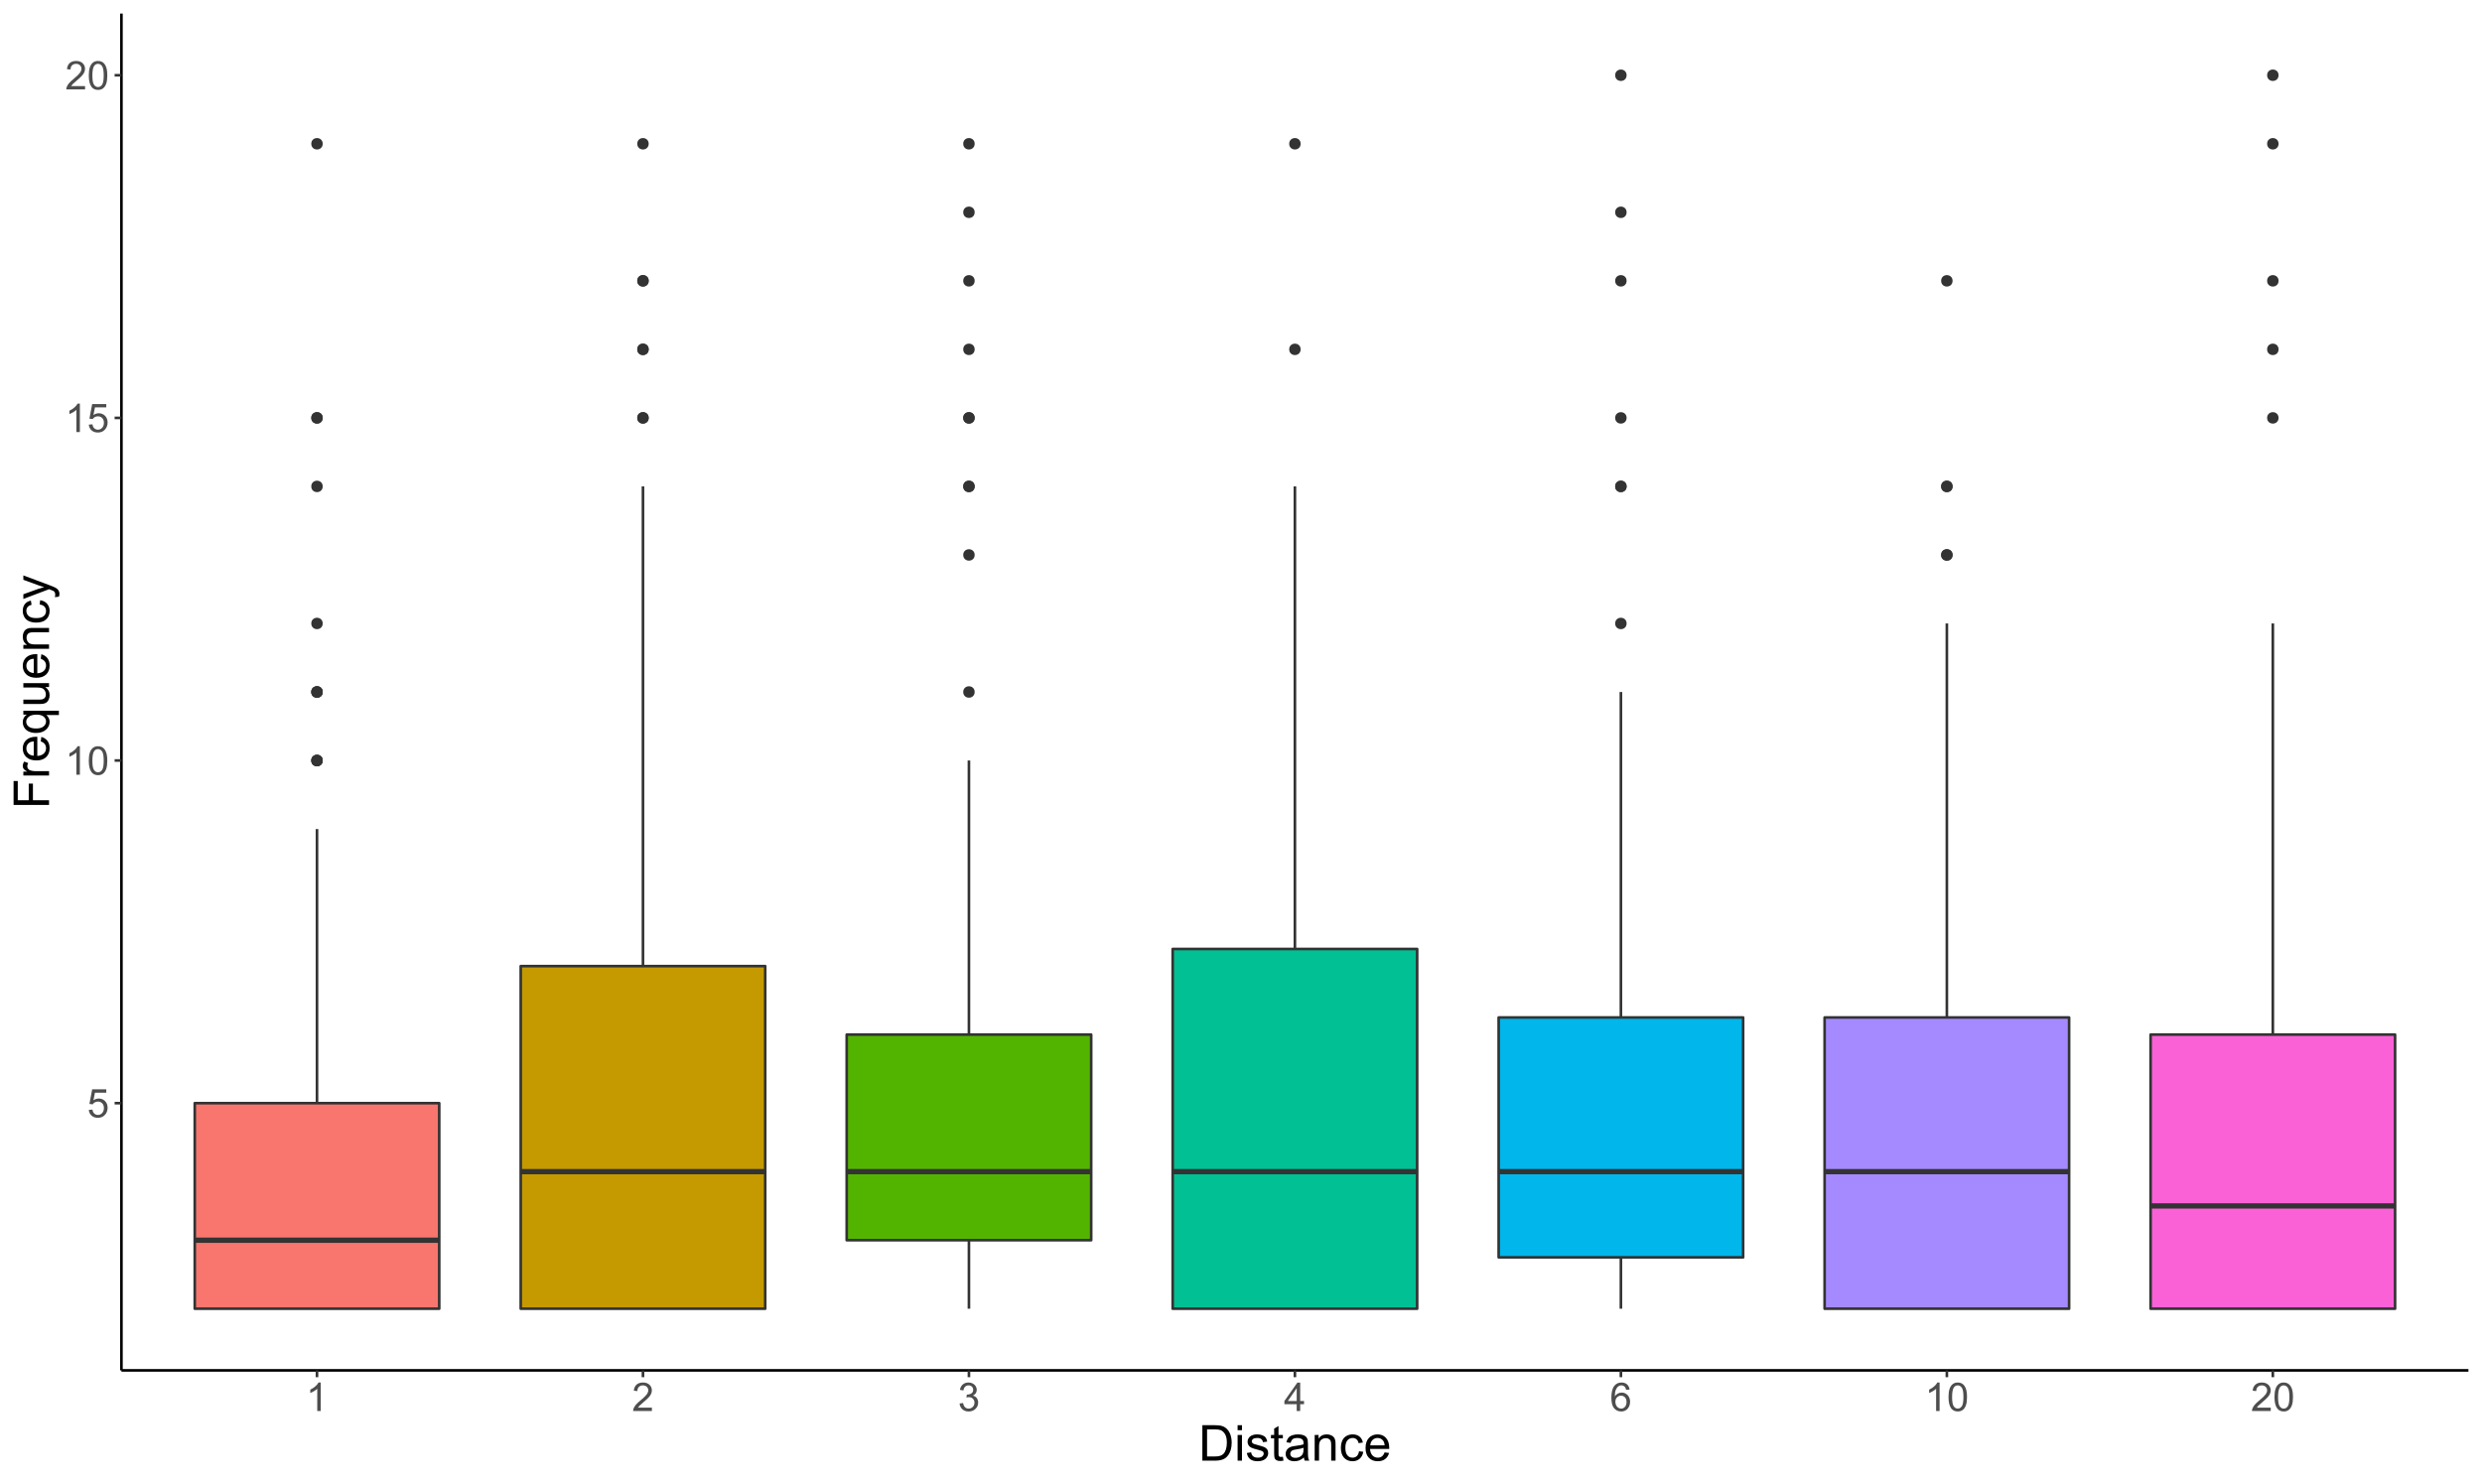 <?xml version="1.0" encoding="UTF-8"?>
<svg xmlns="http://www.w3.org/2000/svg" xmlns:xlink="http://www.w3.org/1999/xlink" width="1002pt" height="599pt" viewBox="0 0 1002 599" version="1.1">
<defs>
<g>
<symbol overflow="visible" id="glyph0-0">
<path style="stroke:none;" d="M 2 0 L 2 -10 L 10 -10 L 10 0 Z M 2.25 -0.25 L 9.75 -0.25 L 9.75 -9.75 L 2.25 -9.75 Z M 2.25 -0.25 "/>
</symbol>
<symbol overflow="visible" id="glyph0-1">
<path style="stroke:none;" d="M 0.664 -3 L 2.141 -3.125 C 2.246 -2.402 2.5 -1.863 2.902 -1.504 C 3.297 -1.141 3.777 -0.961 4.344 -0.961 C 5.016 -0.961 5.59 -1.215 6.062 -1.727 C 6.527 -2.234 6.762 -2.91 6.766 -3.758 C 6.762 -4.555 6.535 -5.188 6.09 -5.656 C 5.637 -6.117 5.047 -6.352 4.32 -6.352 C 3.863 -6.352 3.457 -6.246 3.094 -6.043 C 2.727 -5.832 2.438 -5.566 2.234 -5.242 L 0.914 -5.414 L 2.023 -11.297 L 7.719 -11.297 L 7.719 -9.953 L 3.148 -9.953 L 2.531 -6.875 C 3.219 -7.352 3.938 -7.594 4.695 -7.594 C 5.691 -7.594 6.535 -7.246 7.227 -6.555 C 7.91 -5.859 8.254 -4.969 8.258 -3.883 C 8.254 -2.844 7.953 -1.949 7.352 -1.195 C 6.613 -0.27 5.609 0.191 4.344 0.195 C 3.297 0.191 2.449 -0.098 1.793 -0.68 C 1.133 -1.262 0.754 -2.035 0.664 -3 Z M 0.664 -3 "/>
</symbol>
<symbol overflow="visible" id="glyph0-2">
<path style="stroke:none;" d="M 5.961 0 L 4.555 0 L 4.555 -8.961 C 4.211 -8.633 3.77 -8.312 3.223 -7.992 C 2.672 -7.668 2.176 -7.426 1.742 -7.266 L 1.742 -8.625 C 2.523 -8.992 3.211 -9.438 3.805 -9.969 C 4.391 -10.492 4.809 -11.004 5.055 -11.5 L 5.961 -11.5 Z M 5.961 0 "/>
</symbol>
<symbol overflow="visible" id="glyph0-3">
<path style="stroke:none;" d="M 0.664 -5.648 C 0.66 -7 0.801 -8.09 1.082 -8.918 C 1.359 -9.742 1.773 -10.379 2.324 -10.828 C 2.871 -11.273 3.562 -11.496 4.398 -11.5 C 5.012 -11.496 5.551 -11.371 6.016 -11.129 C 6.477 -10.879 6.859 -10.523 7.164 -10.059 C 7.465 -9.59 7.703 -9.023 7.875 -8.355 C 8.047 -7.684 8.133 -6.781 8.133 -5.648 C 8.133 -4.305 7.992 -3.219 7.719 -2.395 C 7.438 -1.566 7.027 -0.93 6.48 -0.48 C 5.93 -0.031 5.234 0.191 4.398 0.195 C 3.293 0.191 2.426 -0.199 1.797 -0.992 C 1.039 -1.941 0.66 -3.496 0.664 -5.648 Z M 2.109 -5.648 C 2.109 -3.766 2.328 -2.512 2.77 -1.895 C 3.207 -1.27 3.75 -0.961 4.398 -0.961 C 5.043 -0.961 5.586 -1.273 6.027 -1.898 C 6.465 -2.523 6.684 -3.773 6.688 -5.648 C 6.684 -7.531 6.465 -8.781 6.027 -9.406 C 5.586 -10.023 5.039 -10.336 4.383 -10.336 C 3.734 -10.336 3.219 -10.062 2.836 -9.516 C 2.352 -8.816 2.109 -7.527 2.109 -5.648 Z M 2.109 -5.648 "/>
</symbol>
<symbol overflow="visible" id="glyph0-4">
<path style="stroke:none;" d="M 8.055 -1.352 L 8.055 0 L 0.484 0 C 0.473 -0.336 0.527 -0.66 0.648 -0.977 C 0.84 -1.488 1.148 -1.996 1.574 -2.5 C 1.996 -2.996 2.609 -3.574 3.414 -4.234 C 4.656 -5.254 5.496 -6.062 5.938 -6.66 C 6.371 -7.254 6.59 -7.816 6.594 -8.352 C 6.59 -8.906 6.391 -9.379 5.996 -9.762 C 5.594 -10.145 5.074 -10.336 4.438 -10.336 C 3.758 -10.336 3.219 -10.133 2.812 -9.727 C 2.406 -9.32 2.199 -8.758 2.195 -8.039 L 0.75 -8.188 C 0.848 -9.262 1.219 -10.086 1.867 -10.652 C 2.512 -11.215 3.379 -11.496 4.469 -11.5 C 5.566 -11.496 6.438 -11.191 7.078 -10.586 C 7.719 -9.973 8.039 -9.219 8.039 -8.32 C 8.039 -7.859 7.945 -7.406 7.758 -6.969 C 7.57 -6.523 7.258 -6.059 6.824 -5.57 C 6.387 -5.078 5.664 -4.406 4.656 -3.555 C 3.809 -2.844 3.266 -2.363 3.031 -2.113 C 2.789 -1.859 2.594 -1.605 2.438 -1.352 Z M 8.055 -1.352 "/>
</symbol>
<symbol overflow="visible" id="glyph0-5">
<path style="stroke:none;" d="M 0.672 -3.023 L 2.078 -3.211 C 2.238 -2.414 2.512 -1.84 2.902 -1.488 C 3.285 -1.137 3.758 -0.961 4.32 -0.961 C 4.977 -0.961 5.535 -1.188 5.996 -1.648 C 6.449 -2.102 6.68 -2.672 6.68 -3.352 C 6.68 -3.996 6.469 -4.527 6.047 -4.949 C 5.625 -5.367 5.086 -5.578 4.438 -5.578 C 4.168 -5.578 3.84 -5.523 3.445 -5.422 L 3.602 -6.656 C 3.691 -6.645 3.766 -6.637 3.828 -6.641 C 4.422 -6.637 4.961 -6.793 5.445 -7.109 C 5.922 -7.418 6.164 -7.902 6.164 -8.555 C 6.164 -9.07 5.988 -9.496 5.641 -9.836 C 5.289 -10.172 4.84 -10.34 4.289 -10.344 C 3.742 -10.34 3.285 -10.168 2.922 -9.828 C 2.555 -9.48 2.32 -8.965 2.219 -8.281 L 0.812 -8.531 C 0.98 -9.473 1.371 -10.203 1.984 -10.723 C 2.59 -11.238 3.348 -11.496 4.258 -11.5 C 4.879 -11.496 5.453 -11.363 5.984 -11.098 C 6.508 -10.828 6.91 -10.461 7.191 -10 C 7.465 -9.535 7.605 -9.043 7.609 -8.523 C 7.605 -8.027 7.473 -7.578 7.211 -7.172 C 6.941 -6.766 6.547 -6.441 6.031 -6.203 C 6.703 -6.043 7.23 -5.719 7.609 -5.23 C 7.98 -4.734 8.168 -4.117 8.172 -3.383 C 8.168 -2.379 7.805 -1.531 7.078 -0.84 C 6.348 -0.145 5.426 0.199 4.312 0.203 C 3.305 0.199 2.469 -0.098 1.809 -0.695 C 1.141 -1.293 0.762 -2.07 0.672 -3.023 Z M 0.672 -3.023 "/>
</symbol>
<symbol overflow="visible" id="glyph0-6">
<path style="stroke:none;" d="M 5.172 0 L 5.172 -2.742 L 0.203 -2.742 L 0.203 -4.031 L 5.43 -11.453 L 6.578 -11.453 L 6.578 -4.031 L 8.125 -4.031 L 8.125 -2.742 L 6.578 -2.742 L 6.578 0 Z M 5.172 -4.031 L 5.172 -9.195 L 1.586 -4.031 Z M 5.172 -4.031 "/>
</symbol>
<symbol overflow="visible" id="glyph0-7">
<path style="stroke:none;" d="M 7.961 -8.648 L 6.562 -8.539 C 6.438 -9.086 6.258 -9.488 6.031 -9.742 C 5.648 -10.141 5.18 -10.34 4.625 -10.344 C 4.172 -10.34 3.781 -10.215 3.445 -9.969 C 3 -9.641 2.648 -9.172 2.398 -8.555 C 2.141 -7.934 2.008 -7.051 2 -5.906 C 2.336 -6.422 2.75 -6.805 3.242 -7.055 C 3.727 -7.305 4.242 -7.43 4.781 -7.43 C 5.719 -7.43 6.516 -7.082 7.176 -6.395 C 7.832 -5.699 8.16 -4.809 8.164 -3.719 C 8.16 -2.996 8.008 -2.328 7.699 -1.715 C 7.387 -1.094 6.961 -0.621 6.422 -0.297 C 5.879 0.031 5.262 0.191 4.578 0.195 C 3.402 0.191 2.449 -0.234 1.711 -1.098 C 0.969 -1.957 0.598 -3.379 0.602 -5.359 C 0.598 -7.57 1.008 -9.18 1.828 -10.188 C 2.539 -11.059 3.5 -11.496 4.711 -11.5 C 5.609 -11.496 6.348 -11.242 6.926 -10.742 C 7.5 -10.234 7.844 -9.539 7.961 -8.648 Z M 2.219 -3.711 C 2.215 -3.223 2.316 -2.762 2.527 -2.32 C 2.73 -1.875 3.02 -1.535 3.391 -1.309 C 3.758 -1.074 4.145 -0.961 4.555 -0.961 C 5.145 -0.961 5.656 -1.199 6.086 -1.68 C 6.512 -2.156 6.727 -2.809 6.727 -3.633 C 6.727 -4.422 6.516 -5.043 6.094 -5.504 C 5.672 -5.957 5.141 -6.188 4.5 -6.188 C 3.863 -6.188 3.324 -5.957 2.883 -5.504 C 2.438 -5.043 2.215 -4.445 2.219 -3.711 Z M 2.219 -3.711 "/>
</symbol>
<symbol overflow="visible" id="glyph1-0">
<path style="stroke:none;" d="M 2.5 0 L 2.5 -12.5 L 12.5 -12.5 L 12.5 0 Z M 2.812 -0.312 L 12.188 -0.312 L 12.188 -12.188 L 2.812 -12.188 Z M 2.812 -0.312 "/>
</symbol>
<symbol overflow="visible" id="glyph1-1">
<path style="stroke:none;" d="M 1.543 0 L 1.543 -14.316 L 6.477 -14.316 C 7.586 -14.312 8.438 -14.246 9.023 -14.109 C 9.844 -13.922 10.543 -13.578 11.125 -13.086 C 11.879 -12.445 12.441 -11.629 12.816 -10.637 C 13.188 -9.641 13.375 -8.508 13.379 -7.234 C 13.375 -6.145 13.25 -5.18 12.996 -4.344 C 12.742 -3.5 12.414 -2.809 12.02 -2.262 C 11.621 -1.711 11.188 -1.277 10.715 -0.961 C 10.242 -0.645 9.672 -0.402 9.008 -0.242 C 8.336 -0.078 7.57 0 6.711 0 Z M 3.438 -1.688 L 6.492 -1.688 C 7.438 -1.688 8.176 -1.773 8.715 -1.953 C 9.25 -2.125 9.68 -2.375 10 -2.695 C 10.445 -3.141 10.793 -3.742 11.047 -4.504 C 11.297 -5.262 11.426 -6.184 11.426 -7.266 C 11.426 -8.762 11.18 -9.91 10.688 -10.715 C 10.195 -11.516 9.598 -12.055 8.898 -12.336 C 8.387 -12.523 7.57 -12.621 6.445 -12.625 L 3.438 -12.625 Z M 3.438 -1.688 "/>
</symbol>
<symbol overflow="visible" id="glyph1-2">
<path style="stroke:none;" d="M 1.328 -12.297 L 1.328 -14.316 L 3.086 -14.316 L 3.086 -12.297 Z M 1.328 0 L 1.328 -10.371 L 3.086 -10.371 L 3.086 0 Z M 1.328 0 "/>
</symbol>
<symbol overflow="visible" id="glyph1-3">
<path style="stroke:none;" d="M 0.617 -3.094 L 2.352 -3.367 C 2.445 -2.668 2.719 -2.133 3.168 -1.766 C 3.609 -1.391 4.234 -1.207 5.039 -1.211 C 5.844 -1.207 6.441 -1.371 6.836 -1.703 C 7.223 -2.027 7.418 -2.414 7.422 -2.859 C 7.418 -3.258 7.246 -3.57 6.906 -3.797 C 6.66 -3.953 6.062 -4.152 5.109 -4.395 C 3.816 -4.719 2.922 -5 2.426 -5.238 C 1.926 -5.473 1.547 -5.801 1.293 -6.223 C 1.031 -6.645 0.902 -7.109 0.906 -7.617 C 0.902 -8.078 1.008 -8.504 1.223 -8.902 C 1.434 -9.293 1.723 -9.621 2.09 -9.883 C 2.359 -10.082 2.73 -10.254 3.207 -10.395 C 3.676 -10.535 4.184 -10.605 4.727 -10.605 C 5.535 -10.605 6.25 -10.488 6.867 -10.254 C 7.484 -10.02 7.938 -9.699 8.23 -9.301 C 8.523 -8.898 8.727 -8.363 8.836 -7.695 L 7.117 -7.461 C 7.035 -7.992 6.809 -8.41 6.438 -8.711 C 6.062 -9.008 5.535 -9.156 4.852 -9.16 C 4.043 -9.156 3.465 -9.023 3.125 -8.758 C 2.777 -8.488 2.605 -8.176 2.609 -7.82 C 2.605 -7.59 2.676 -7.387 2.82 -7.207 C 2.961 -7.016 3.188 -6.859 3.496 -6.738 C 3.668 -6.672 4.184 -6.52 5.047 -6.289 C 6.289 -5.953 7.16 -5.684 7.652 -5.473 C 8.145 -5.262 8.527 -4.953 8.809 -4.551 C 9.082 -4.145 9.223 -3.645 9.227 -3.047 C 9.223 -2.461 9.051 -1.906 8.715 -1.391 C 8.371 -0.871 7.879 -0.473 7.234 -0.191 C 6.59 0.094 5.859 0.234 5.047 0.234 C 3.695 0.234 2.668 -0.043 1.965 -0.605 C 1.254 -1.16 0.805 -1.992 0.617 -3.094 Z M 0.617 -3.094 "/>
</symbol>
<symbol overflow="visible" id="glyph1-4">
<path style="stroke:none;" d="M 5.156 -1.57 L 5.41 -0.02 C 4.91 0.086 4.469 0.133 4.082 0.137 C 3.441 0.133 2.945 0.035 2.598 -0.164 C 2.242 -0.367 1.996 -0.633 1.855 -0.961 C 1.711 -1.289 1.641 -1.98 1.641 -3.039 L 1.641 -9.004 L 0.352 -9.004 L 0.352 -10.371 L 1.641 -10.371 L 1.641 -12.938 L 3.391 -13.992 L 3.391 -10.371 L 5.156 -10.371 L 5.156 -9.004 L 3.391 -9.004 L 3.391 -2.938 C 3.387 -2.434 3.418 -2.113 3.48 -1.973 C 3.543 -1.828 3.641 -1.715 3.781 -1.629 C 3.918 -1.543 4.121 -1.5 4.383 -1.504 C 4.578 -1.5 4.836 -1.523 5.156 -1.57 Z M 5.156 -1.57 "/>
</symbol>
<symbol overflow="visible" id="glyph1-5">
<path style="stroke:none;" d="M 8.086 -1.281 C 7.434 -0.723 6.805 -0.332 6.207 -0.105 C 5.602 0.121 4.957 0.234 4.266 0.234 C 3.125 0.234 2.25 -0.043 1.641 -0.602 C 1.027 -1.156 0.719 -1.867 0.723 -2.734 C 0.719 -3.238 0.836 -3.703 1.066 -4.125 C 1.297 -4.547 1.598 -4.883 1.977 -5.137 C 2.348 -5.387 2.77 -5.578 3.242 -5.711 C 3.582 -5.801 4.105 -5.891 4.805 -5.977 C 6.223 -6.145 7.266 -6.344 7.938 -6.582 C 7.941 -6.82 7.945 -6.973 7.949 -7.039 C 7.945 -7.754 7.781 -8.262 7.453 -8.555 C 7 -8.949 6.332 -9.145 5.449 -9.148 C 4.621 -9.145 4.008 -9 3.617 -8.715 C 3.219 -8.422 2.93 -7.91 2.742 -7.18 L 1.023 -7.414 C 1.176 -8.145 1.434 -8.738 1.797 -9.195 C 2.152 -9.645 2.672 -9.992 3.352 -10.238 C 4.027 -10.48 4.809 -10.605 5.703 -10.605 C 6.586 -10.605 7.305 -10.5 7.859 -10.293 C 8.41 -10.082 8.82 -9.82 9.082 -9.504 C 9.34 -9.188 9.52 -8.789 9.629 -8.312 C 9.684 -8.008 9.715 -7.465 9.719 -6.688 L 9.719 -4.344 C 9.715 -2.707 9.75 -1.676 9.828 -1.242 C 9.898 -0.809 10.047 -0.395 10.273 0 L 8.438 0 C 8.254 -0.363 8.137 -0.789 8.086 -1.281 Z M 7.938 -5.203 C 7.301 -4.941 6.344 -4.719 5.07 -4.539 C 4.344 -4.434 3.832 -4.316 3.535 -4.188 C 3.23 -4.055 3 -3.863 2.84 -3.617 C 2.676 -3.363 2.594 -3.086 2.598 -2.781 C 2.594 -2.309 2.773 -1.918 3.129 -1.609 C 3.484 -1.293 4.004 -1.137 4.688 -1.141 C 5.363 -1.137 5.965 -1.285 6.492 -1.586 C 7.02 -1.879 7.406 -2.285 7.656 -2.805 C 7.84 -3.199 7.934 -3.785 7.938 -4.562 Z M 7.938 -5.203 "/>
</symbol>
<symbol overflow="visible" id="glyph1-6">
<path style="stroke:none;" d="M 1.32 0 L 1.32 -10.371 L 2.898 -10.371 L 2.898 -8.898 C 3.66 -10.035 4.762 -10.605 6.203 -10.605 C 6.824 -10.605 7.398 -10.492 7.926 -10.266 C 8.445 -10.039 8.836 -9.742 9.102 -9.383 C 9.359 -9.016 9.543 -8.586 9.648 -8.086 C 9.711 -7.758 9.742 -7.188 9.746 -6.375 L 9.746 0 L 7.988 0 L 7.988 -6.309 C 7.984 -7.023 7.918 -7.559 7.781 -7.914 C 7.645 -8.266 7.402 -8.547 7.055 -8.762 C 6.703 -8.973 6.293 -9.082 5.828 -9.082 C 5.078 -9.082 4.434 -8.844 3.891 -8.367 C 3.348 -7.891 3.074 -6.988 3.078 -5.664 L 3.078 0 Z M 1.32 0 "/>
</symbol>
<symbol overflow="visible" id="glyph1-7">
<path style="stroke:none;" d="M 8.086 -3.797 L 9.812 -3.574 C 9.621 -2.383 9.137 -1.449 8.363 -0.777 C 7.582 -0.102 6.629 0.234 5.5 0.234 C 4.074 0.234 2.934 -0.227 2.074 -1.156 C 1.211 -2.078 0.777 -3.41 0.781 -5.148 C 0.777 -6.266 0.965 -7.246 1.336 -8.086 C 1.707 -8.922 2.27 -9.551 3.031 -9.973 C 3.789 -10.395 4.617 -10.605 5.508 -10.605 C 6.633 -10.605 7.551 -10.32 8.27 -9.75 C 8.98 -9.18 9.441 -8.371 9.648 -7.324 L 7.938 -7.062 C 7.773 -7.754 7.484 -8.277 7.074 -8.633 C 6.656 -8.98 6.16 -9.156 5.578 -9.16 C 4.691 -9.156 3.969 -8.84 3.418 -8.207 C 2.859 -7.57 2.582 -6.566 2.586 -5.195 C 2.582 -3.801 2.852 -2.789 3.387 -2.156 C 3.918 -1.523 4.613 -1.207 5.477 -1.211 C 6.168 -1.207 6.746 -1.418 7.207 -1.844 C 7.668 -2.266 7.961 -2.918 8.086 -3.797 Z M 8.086 -3.797 "/>
</symbol>
<symbol overflow="visible" id="glyph1-8">
<path style="stroke:none;" d="M 8.418 -3.34 L 10.234 -3.117 C 9.945 -2.055 9.414 -1.23 8.641 -0.645 C 7.863 -0.059 6.875 0.234 5.672 0.234 C 4.156 0.234 2.953 -0.23 2.066 -1.168 C 1.176 -2.098 0.73 -3.41 0.734 -5.098 C 0.73 -6.84 1.18 -8.191 2.082 -9.16 C 2.977 -10.121 4.145 -10.605 5.578 -10.605 C 6.961 -10.605 8.09 -10.133 8.973 -9.188 C 9.848 -8.242 10.289 -6.914 10.293 -5.203 C 10.289 -5.098 10.285 -4.941 10.281 -4.734 L 2.547 -4.734 C 2.613 -3.594 2.938 -2.719 3.516 -2.117 C 4.094 -1.508 4.816 -1.207 5.684 -1.211 C 6.324 -1.207 6.871 -1.375 7.332 -1.719 C 7.785 -2.055 8.148 -2.598 8.418 -3.34 Z M 2.648 -6.18 L 8.438 -6.18 C 8.359 -7.051 8.137 -7.707 7.773 -8.145 C 7.211 -8.82 6.484 -9.156 5.594 -9.16 C 4.785 -9.156 4.105 -8.887 3.559 -8.348 C 3.004 -7.805 2.703 -7.082 2.648 -6.18 Z M 2.648 -6.18 "/>
</symbol>
<symbol overflow="visible" id="glyph2-0">
<path style="stroke:none;" d="M 0 -2.5 L -12.5 -2.5 L -12.5 -12.5 L 0 -12.5 Z M -0.312 -2.812 L -0.312 -12.188 L -12.188 -12.188 L -12.188 -2.812 Z M -0.312 -2.812 "/>
</symbol>
<symbol overflow="visible" id="glyph2-1">
<path style="stroke:none;" d="M 0 -1.641 L -14.316 -1.641 L -14.316 -11.297 L -12.625 -11.297 L -12.625 -3.535 L -8.195 -3.535 L -8.195 -10.254 L -6.504 -10.254 L -6.504 -3.535 L 0 -3.535 Z M 0 -1.641 "/>
</symbol>
<symbol overflow="visible" id="glyph2-2">
<path style="stroke:none;" d="M 0 -1.297 L -10.371 -1.301 L -10.371 -2.883 L -8.797 -2.883 C -9.531 -3.285 -10.02 -3.656 -10.254 -4 C -10.488 -4.34 -10.605 -4.715 -10.605 -5.129 C -10.605 -5.715 -10.414 -6.316 -10.039 -6.934 L -8.406 -6.328 C -8.66 -5.898 -8.789 -5.469 -8.789 -5.039 C -8.789 -4.656 -8.672 -4.309 -8.441 -4.004 C -8.207 -3.695 -7.887 -3.48 -7.48 -3.352 C -6.852 -3.156 -6.168 -3.059 -5.43 -3.059 L 0 -3.055 Z M 0 -1.297 "/>
</symbol>
<symbol overflow="visible" id="glyph2-3">
<path style="stroke:none;" d="M -3.34 -8.418 L -3.113 -10.234 C -2.051 -9.945 -1.23 -9.414 -0.645 -8.641 C -0.059 -7.863 0.234 -6.875 0.234 -5.672 C 0.234 -4.156 -0.23 -2.953 -1.168 -2.066 C -2.098 -1.176 -3.41 -0.73 -5.098 -0.734 C -6.84 -0.73 -8.191 -1.18 -9.16 -2.082 C -10.121 -2.977 -10.605 -4.145 -10.605 -5.578 C -10.605 -6.961 -10.133 -8.09 -9.188 -8.973 C -8.242 -9.848 -6.914 -10.289 -5.203 -10.293 C -5.098 -10.289 -4.941 -10.285 -4.734 -10.281 L -4.734 -2.551 C -3.594 -2.613 -2.719 -2.938 -2.117 -3.516 C -1.508 -4.094 -1.207 -4.816 -1.211 -5.684 C -1.207 -6.324 -1.375 -6.871 -1.719 -7.332 C -2.055 -7.785 -2.598 -8.148 -3.34 -8.418 Z M -6.18 -2.648 L -6.18 -8.438 C -7.051 -8.359 -7.707 -8.137 -8.145 -7.773 C -8.82 -7.211 -9.156 -6.484 -9.16 -5.598 C -9.156 -4.785 -8.887 -4.105 -8.348 -3.559 C -7.805 -3.004 -7.082 -2.703 -6.18 -2.648 Z M -6.18 -2.648 "/>
</symbol>
<symbol overflow="visible" id="glyph2-4">
<path style="stroke:none;" d="M 3.977 -7.93 L -1.102 -7.93 C -0.719 -7.652 -0.398 -7.27 -0.145 -6.781 C 0.109 -6.289 0.234 -5.77 0.234 -5.215 C 0.234 -3.98 -0.254 -2.918 -1.238 -2.035 C -2.219 -1.145 -3.566 -0.703 -5.281 -0.703 C -6.32 -0.703 -7.258 -0.883 -8.086 -1.246 C -8.914 -1.605 -9.539 -2.129 -9.965 -2.816 C -10.391 -3.5 -10.605 -4.254 -10.605 -5.078 C -10.605 -6.359 -10.062 -7.367 -8.984 -8.105 L -10.371 -8.105 L -10.371 -9.688 L 3.977 -9.688 Z M -5.215 -2.512 C -3.879 -2.508 -2.875 -2.785 -2.211 -3.348 C -1.539 -3.902 -1.207 -4.574 -1.211 -5.359 C -1.207 -6.105 -1.523 -6.75 -2.16 -7.293 C -2.793 -7.832 -3.758 -8.102 -5.059 -8.105 C -6.434 -8.102 -7.473 -7.816 -8.172 -7.25 C -8.867 -6.68 -9.215 -6.012 -9.219 -5.246 C -9.215 -4.48 -8.891 -3.836 -8.246 -3.305 C -7.594 -2.773 -6.586 -2.508 -5.215 -2.512 Z M -5.215 -2.512 "/>
</symbol>
<symbol overflow="visible" id="glyph2-5">
<path style="stroke:none;" d="M 0 -8.117 L -1.523 -8.117 C -0.352 -7.305 0.234 -6.207 0.234 -4.824 C 0.234 -4.207 0.117 -3.637 -0.117 -3.109 C -0.352 -2.574 -0.645 -2.18 -1 -1.926 C -1.352 -1.668 -1.785 -1.488 -2.305 -1.387 C -2.645 -1.312 -3.191 -1.277 -3.945 -1.281 L -10.371 -1.281 L -10.371 -3.039 L -4.617 -3.039 C -3.699 -3.035 -3.082 -3.07 -2.766 -3.145 C -2.301 -3.254 -1.934 -3.488 -1.672 -3.848 C -1.406 -4.203 -1.277 -4.645 -1.277 -5.176 C -1.277 -5.699 -1.41 -6.195 -1.684 -6.66 C -1.949 -7.117 -2.316 -7.445 -2.785 -7.641 C -3.246 -7.832 -3.922 -7.926 -4.812 -7.93 L -10.371 -7.93 L -10.371 -9.688 L 0 -9.688 Z M 0 -8.117 "/>
</symbol>
<symbol overflow="visible" id="glyph2-6">
<path style="stroke:none;" d="M 0 -1.32 L -10.371 -1.32 L -10.371 -2.902 L -8.898 -2.902 C -10.035 -3.66 -10.605 -4.762 -10.605 -6.203 C -10.605 -6.824 -10.492 -7.398 -10.266 -7.926 C -10.039 -8.445 -9.742 -8.836 -9.383 -9.102 C -9.016 -9.359 -8.586 -9.543 -8.086 -9.648 C -7.758 -9.711 -7.188 -9.742 -6.375 -9.746 L 0 -9.746 L 0 -7.988 L -6.309 -7.988 C -7.023 -7.984 -7.559 -7.918 -7.914 -7.781 C -8.266 -7.645 -8.547 -7.402 -8.762 -7.055 C -8.973 -6.707 -9.082 -6.297 -9.082 -5.832 C -9.082 -5.078 -8.844 -4.434 -8.367 -3.891 C -7.891 -3.348 -6.988 -3.074 -5.664 -3.078 L 0 -3.078 Z M 0 -1.32 "/>
</symbol>
<symbol overflow="visible" id="glyph2-7">
<path style="stroke:none;" d="M -3.797 -8.086 L -3.574 -9.812 C -2.379 -9.621 -1.445 -9.137 -0.773 -8.363 C -0.102 -7.582 0.234 -6.629 0.234 -5.5 C 0.234 -4.074 -0.227 -2.934 -1.156 -2.074 C -2.078 -1.211 -3.41 -0.777 -5.148 -0.781 C -6.266 -0.777 -7.246 -0.965 -8.086 -1.336 C -8.922 -1.707 -9.551 -2.27 -9.973 -3.031 C -10.395 -3.789 -10.605 -4.617 -10.605 -5.508 C -10.605 -6.633 -10.32 -7.551 -9.75 -8.27 C -9.18 -8.98 -8.371 -9.441 -7.324 -9.648 L -7.059 -7.938 C -7.754 -7.773 -8.277 -7.484 -8.633 -7.074 C -8.98 -6.66 -9.156 -6.164 -9.16 -5.578 C -9.156 -4.691 -8.84 -3.969 -8.207 -3.418 C -7.57 -2.863 -6.566 -2.59 -5.195 -2.59 C -3.801 -2.586 -2.789 -2.852 -2.156 -3.387 C -1.523 -3.918 -1.207 -4.613 -1.211 -5.477 C -1.207 -6.168 -1.418 -6.746 -1.844 -7.207 C -2.266 -7.668 -2.918 -7.961 -3.797 -8.086 Z M -3.797 -8.086 "/>
</symbol>
<symbol overflow="visible" id="glyph2-8">
<path style="stroke:none;" d="M 3.992 -1.238 L 2.344 -1.043 C 2.445 -1.426 2.496 -1.762 2.5 -2.051 C 2.496 -2.441 2.43 -2.754 2.305 -2.988 C 2.172 -3.223 1.992 -3.414 1.758 -3.562 C 1.582 -3.672 1.145 -3.852 0.449 -4.102 C 0.352 -4.133 0.207 -4.184 0.02 -4.258 L -10.371 -0.324 L -10.371 -2.219 L -4.367 -4.375 C -3.602 -4.652 -2.801 -4.902 -1.961 -5.125 C -2.766 -5.324 -3.555 -5.566 -4.328 -5.852 L -10.371 -8.066 L -10.371 -9.824 L 0.176 -5.879 C 1.316 -5.449 2.102 -5.121 2.531 -4.891 C 3.109 -4.574 3.531 -4.215 3.805 -3.816 C 4.07 -3.41 4.207 -2.93 4.211 -2.371 C 4.207 -2.031 4.133 -1.652 3.992 -1.238 Z M 3.992 -1.238 "/>
</symbol>
</g>
</defs>
<g id="surface6">
<rect x="0" y="0" width="1002" height="599" style="fill:rgb(100%,100%,100%);fill-opacity:1;stroke:none;"/>
<rect x="0" y="0" width="1002" height="599" style="fill:rgb(100%,100%,100%);fill-opacity:1;stroke:none;"/>
<path style="fill:none;stroke-width:1.067;stroke-linecap:round;stroke-linejoin:round;stroke:rgb(100%,100%,100%);stroke-opacity:1;stroke-miterlimit:10;" d="M 0 599 L 1002 599 L 1002 0 L 0 0 Z M 0 599 "/>
<path style="fill-rule:nonzero;fill:rgb(20%,20%,20%);fill-opacity:1;stroke-width:0.709;stroke-linecap:round;stroke-linejoin:round;stroke:rgb(20%,20%,20%);stroke-opacity:1;stroke-miterlimit:10;" d="M 129.926 307.074 C 129.926 309.68 126.02 309.68 126.02 307.074 C 126.02 304.469 129.926 304.469 129.926 307.074 "/>
<path style="fill-rule:nonzero;fill:rgb(20%,20%,20%);fill-opacity:1;stroke-width:0.709;stroke-linecap:round;stroke-linejoin:round;stroke:rgb(20%,20%,20%);stroke-opacity:1;stroke-miterlimit:10;" d="M 129.926 279.406 C 129.926 282.012 126.02 282.012 126.02 279.406 C 126.02 276.797 129.926 276.797 129.926 279.406 "/>
<path style="fill-rule:nonzero;fill:rgb(20%,20%,20%);fill-opacity:1;stroke-width:0.709;stroke-linecap:round;stroke-linejoin:round;stroke:rgb(20%,20%,20%);stroke-opacity:1;stroke-miterlimit:10;" d="M 129.926 168.727 C 129.926 171.336 126.02 171.336 126.02 168.727 C 126.02 166.121 129.926 166.121 129.926 168.727 "/>
<path style="fill-rule:nonzero;fill:rgb(20%,20%,20%);fill-opacity:1;stroke-width:0.709;stroke-linecap:round;stroke-linejoin:round;stroke:rgb(20%,20%,20%);stroke-opacity:1;stroke-miterlimit:10;" d="M 129.926 196.398 C 129.926 199.004 126.02 199.004 126.02 196.398 C 126.02 193.789 129.926 193.789 129.926 196.398 "/>
<path style="fill-rule:nonzero;fill:rgb(20%,20%,20%);fill-opacity:1;stroke-width:0.709;stroke-linecap:round;stroke-linejoin:round;stroke:rgb(20%,20%,20%);stroke-opacity:1;stroke-miterlimit:10;" d="M 129.926 307.074 C 129.926 309.68 126.02 309.68 126.02 307.074 C 126.02 304.469 129.926 304.469 129.926 307.074 "/>
<path style="fill-rule:nonzero;fill:rgb(20%,20%,20%);fill-opacity:1;stroke-width:0.709;stroke-linecap:round;stroke-linejoin:round;stroke:rgb(20%,20%,20%);stroke-opacity:1;stroke-miterlimit:10;" d="M 129.926 251.734 C 129.926 254.344 126.02 254.344 126.02 251.734 C 126.02 249.129 129.926 249.129 129.926 251.734 "/>
<path style="fill-rule:nonzero;fill:rgb(20%,20%,20%);fill-opacity:1;stroke-width:0.709;stroke-linecap:round;stroke-linejoin:round;stroke:rgb(20%,20%,20%);stroke-opacity:1;stroke-miterlimit:10;" d="M 129.926 279.406 C 129.926 282.012 126.02 282.012 126.02 279.406 C 126.02 276.797 129.926 276.797 129.926 279.406 "/>
<path style="fill-rule:nonzero;fill:rgb(20%,20%,20%);fill-opacity:1;stroke-width:0.709;stroke-linecap:round;stroke-linejoin:round;stroke:rgb(20%,20%,20%);stroke-opacity:1;stroke-miterlimit:10;" d="M 129.926 279.406 C 129.926 282.012 126.02 282.012 126.02 279.406 C 126.02 276.797 129.926 276.797 129.926 279.406 "/>
<path style="fill-rule:nonzero;fill:rgb(20%,20%,20%);fill-opacity:1;stroke-width:0.709;stroke-linecap:round;stroke-linejoin:round;stroke:rgb(20%,20%,20%);stroke-opacity:1;stroke-miterlimit:10;" d="M 129.926 307.074 C 129.926 309.68 126.02 309.68 126.02 307.074 C 126.02 304.469 129.926 304.469 129.926 307.074 "/>
<path style="fill-rule:nonzero;fill:rgb(20%,20%,20%);fill-opacity:1;stroke-width:0.709;stroke-linecap:round;stroke-linejoin:round;stroke:rgb(20%,20%,20%);stroke-opacity:1;stroke-miterlimit:10;" d="M 129.926 58.051 C 129.926 60.656 126.02 60.656 126.02 58.051 C 126.02 55.445 129.926 55.445 129.926 58.051 "/>
<path style="fill-rule:nonzero;fill:rgb(20%,20%,20%);fill-opacity:1;stroke-width:0.709;stroke-linecap:round;stroke-linejoin:round;stroke:rgb(20%,20%,20%);stroke-opacity:1;stroke-miterlimit:10;" d="M 129.926 168.727 C 129.926 171.336 126.02 171.336 126.02 168.727 C 126.02 166.121 129.926 166.121 129.926 168.727 "/>
<path style="fill:none;stroke-width:1.067;stroke-linecap:butt;stroke-linejoin:round;stroke:rgb(20%,20%,20%);stroke-opacity:1;stroke-miterlimit:10;" d="M 127.973 445.418 L 127.973 334.742 "/>
<path style="fill:none;stroke-width:1.067;stroke-linecap:butt;stroke-linejoin:round;stroke:rgb(20%,20%,20%);stroke-opacity:1;stroke-miterlimit:10;" d="M 127.973 528.426 L 127.973 528.426 "/>
<path style="fill-rule:nonzero;fill:rgb(97.255%,46.275%,42.745%);fill-opacity:1;stroke-width:1.067;stroke-linecap:round;stroke-linejoin:round;stroke:rgb(20%,20%,20%);stroke-opacity:1;stroke-miterlimit:10;" d="M 78.625 445.418 L 78.625 528.426 L 177.32 528.426 L 177.32 445.418 Z M 78.625 445.418 "/>
<path style="fill:none;stroke-width:2.134;stroke-linecap:butt;stroke-linejoin:round;stroke:rgb(20%,20%,20%);stroke-opacity:1;stroke-miterlimit:10;" d="M 78.625 500.758 L 177.32 500.758 "/>
<path style="fill-rule:nonzero;fill:rgb(20%,20%,20%);fill-opacity:1;stroke-width:0.709;stroke-linecap:round;stroke-linejoin:round;stroke:rgb(20%,20%,20%);stroke-opacity:1;stroke-miterlimit:10;" d="M 261.527 141.059 C 261.527 143.664 257.617 143.664 257.617 141.059 C 257.617 138.453 261.527 138.453 261.527 141.059 "/>
<path style="fill-rule:nonzero;fill:rgb(20%,20%,20%);fill-opacity:1;stroke-width:0.709;stroke-linecap:round;stroke-linejoin:round;stroke:rgb(20%,20%,20%);stroke-opacity:1;stroke-miterlimit:10;" d="M 261.527 141.059 C 261.527 143.664 257.617 143.664 257.617 141.059 C 257.617 138.453 261.527 138.453 261.527 141.059 "/>
<path style="fill-rule:nonzero;fill:rgb(20%,20%,20%);fill-opacity:1;stroke-width:0.709;stroke-linecap:round;stroke-linejoin:round;stroke:rgb(20%,20%,20%);stroke-opacity:1;stroke-miterlimit:10;" d="M 261.527 168.727 C 261.527 171.336 257.617 171.336 257.617 168.727 C 257.617 166.121 261.527 166.121 261.527 168.727 "/>
<path style="fill-rule:nonzero;fill:rgb(20%,20%,20%);fill-opacity:1;stroke-width:0.709;stroke-linecap:round;stroke-linejoin:round;stroke:rgb(20%,20%,20%);stroke-opacity:1;stroke-miterlimit:10;" d="M 261.527 113.391 C 261.527 115.996 257.617 115.996 257.617 113.391 C 257.617 110.781 261.527 110.781 261.527 113.391 "/>
<path style="fill-rule:nonzero;fill:rgb(20%,20%,20%);fill-opacity:1;stroke-width:0.709;stroke-linecap:round;stroke-linejoin:round;stroke:rgb(20%,20%,20%);stroke-opacity:1;stroke-miterlimit:10;" d="M 261.527 168.727 C 261.527 171.336 257.617 171.336 257.617 168.727 C 257.617 166.121 261.527 166.121 261.527 168.727 "/>
<path style="fill-rule:nonzero;fill:rgb(20%,20%,20%);fill-opacity:1;stroke-width:0.709;stroke-linecap:round;stroke-linejoin:round;stroke:rgb(20%,20%,20%);stroke-opacity:1;stroke-miterlimit:10;" d="M 261.527 58.051 C 261.527 60.656 257.617 60.656 257.617 58.051 C 257.617 55.445 261.527 55.445 261.527 58.051 "/>
<path style="fill-rule:nonzero;fill:rgb(20%,20%,20%);fill-opacity:1;stroke-width:0.709;stroke-linecap:round;stroke-linejoin:round;stroke:rgb(20%,20%,20%);stroke-opacity:1;stroke-miterlimit:10;" d="M 261.527 113.391 C 261.527 115.996 257.617 115.996 257.617 113.391 C 257.617 110.781 261.527 110.781 261.527 113.391 "/>
<path style="fill:none;stroke-width:1.067;stroke-linecap:butt;stroke-linejoin:round;stroke:rgb(20%,20%,20%);stroke-opacity:1;stroke-miterlimit:10;" d="M 259.57 390.082 L 259.57 196.398 "/>
<path style="fill:none;stroke-width:1.067;stroke-linecap:butt;stroke-linejoin:round;stroke:rgb(20%,20%,20%);stroke-opacity:1;stroke-miterlimit:10;" d="M 259.57 528.426 L 259.57 528.426 "/>
<path style="fill-rule:nonzero;fill:rgb(76.863%,60.392%,0%);fill-opacity:1;stroke-width:1.067;stroke-linecap:round;stroke-linejoin:round;stroke:rgb(20%,20%,20%);stroke-opacity:1;stroke-miterlimit:10;" d="M 210.223 390.082 L 210.223 528.426 L 308.922 528.426 L 308.922 390.082 Z M 210.223 390.082 "/>
<path style="fill:none;stroke-width:2.134;stroke-linecap:butt;stroke-linejoin:round;stroke:rgb(20%,20%,20%);stroke-opacity:1;stroke-miterlimit:10;" d="M 210.223 473.09 L 308.922 473.09 "/>
<path style="fill-rule:nonzero;fill:rgb(20%,20%,20%);fill-opacity:1;stroke-width:0.709;stroke-linecap:round;stroke-linejoin:round;stroke:rgb(20%,20%,20%);stroke-opacity:1;stroke-miterlimit:10;" d="M 393.125 168.727 C 393.125 171.336 389.215 171.336 389.215 168.727 C 389.215 166.121 393.125 166.121 393.125 168.727 "/>
<path style="fill-rule:nonzero;fill:rgb(20%,20%,20%);fill-opacity:1;stroke-width:0.709;stroke-linecap:round;stroke-linejoin:round;stroke:rgb(20%,20%,20%);stroke-opacity:1;stroke-miterlimit:10;" d="M 393.125 196.398 C 393.125 199.004 389.215 199.004 389.215 196.398 C 389.215 193.789 393.125 193.789 393.125 196.398 "/>
<path style="fill-rule:nonzero;fill:rgb(20%,20%,20%);fill-opacity:1;stroke-width:0.709;stroke-linecap:round;stroke-linejoin:round;stroke:rgb(20%,20%,20%);stroke-opacity:1;stroke-miterlimit:10;" d="M 393.125 58.051 C 393.125 60.656 389.215 60.656 389.215 58.051 C 389.215 55.445 393.125 55.445 393.125 58.051 "/>
<path style="fill-rule:nonzero;fill:rgb(20%,20%,20%);fill-opacity:1;stroke-width:0.709;stroke-linecap:round;stroke-linejoin:round;stroke:rgb(20%,20%,20%);stroke-opacity:1;stroke-miterlimit:10;" d="M 393.125 168.727 C 393.125 171.336 389.215 171.336 389.215 168.727 C 389.215 166.121 393.125 166.121 393.125 168.727 "/>
<path style="fill-rule:nonzero;fill:rgb(20%,20%,20%);fill-opacity:1;stroke-width:0.709;stroke-linecap:round;stroke-linejoin:round;stroke:rgb(20%,20%,20%);stroke-opacity:1;stroke-miterlimit:10;" d="M 393.125 279.406 C 393.125 282.012 389.215 282.012 389.215 279.406 C 389.215 276.797 393.125 276.797 393.125 279.406 "/>
<path style="fill-rule:nonzero;fill:rgb(20%,20%,20%);fill-opacity:1;stroke-width:0.709;stroke-linecap:round;stroke-linejoin:round;stroke:rgb(20%,20%,20%);stroke-opacity:1;stroke-miterlimit:10;" d="M 393.125 113.391 C 393.125 115.996 389.215 115.996 389.215 113.391 C 389.215 110.781 393.125 110.781 393.125 113.391 "/>
<path style="fill-rule:nonzero;fill:rgb(20%,20%,20%);fill-opacity:1;stroke-width:0.709;stroke-linecap:round;stroke-linejoin:round;stroke:rgb(20%,20%,20%);stroke-opacity:1;stroke-miterlimit:10;" d="M 393.125 85.719 C 393.125 88.328 389.215 88.328 389.215 85.719 C 389.215 83.113 393.125 83.113 393.125 85.719 "/>
<path style="fill-rule:nonzero;fill:rgb(20%,20%,20%);fill-opacity:1;stroke-width:0.709;stroke-linecap:round;stroke-linejoin:round;stroke:rgb(20%,20%,20%);stroke-opacity:1;stroke-miterlimit:10;" d="M 393.125 196.398 C 393.125 199.004 389.215 199.004 389.215 196.398 C 389.215 193.789 393.125 193.789 393.125 196.398 "/>
<path style="fill-rule:nonzero;fill:rgb(20%,20%,20%);fill-opacity:1;stroke-width:0.709;stroke-linecap:round;stroke-linejoin:round;stroke:rgb(20%,20%,20%);stroke-opacity:1;stroke-miterlimit:10;" d="M 393.125 224.066 C 393.125 226.672 389.215 226.672 389.215 224.066 C 389.215 221.461 393.125 221.461 393.125 224.066 "/>
<path style="fill-rule:nonzero;fill:rgb(20%,20%,20%);fill-opacity:1;stroke-width:0.709;stroke-linecap:round;stroke-linejoin:round;stroke:rgb(20%,20%,20%);stroke-opacity:1;stroke-miterlimit:10;" d="M 393.125 141.059 C 393.125 143.664 389.215 143.664 389.215 141.059 C 389.215 138.453 393.125 138.453 393.125 141.059 "/>
<path style="fill:none;stroke-width:1.067;stroke-linecap:butt;stroke-linejoin:round;stroke:rgb(20%,20%,20%);stroke-opacity:1;stroke-miterlimit:10;" d="M 391.168 417.75 L 391.168 307.074 "/>
<path style="fill:none;stroke-width:1.067;stroke-linecap:butt;stroke-linejoin:round;stroke:rgb(20%,20%,20%);stroke-opacity:1;stroke-miterlimit:10;" d="M 391.168 500.758 L 391.168 528.426 "/>
<path style="fill-rule:nonzero;fill:rgb(32.549%,70.588%,0%);fill-opacity:1;stroke-width:1.067;stroke-linecap:round;stroke-linejoin:round;stroke:rgb(20%,20%,20%);stroke-opacity:1;stroke-miterlimit:10;" d="M 341.82 417.75 L 341.82 500.758 L 440.52 500.758 L 440.52 417.75 Z M 341.82 417.75 "/>
<path style="fill:none;stroke-width:2.134;stroke-linecap:butt;stroke-linejoin:round;stroke:rgb(20%,20%,20%);stroke-opacity:1;stroke-miterlimit:10;" d="M 341.82 473.09 L 440.52 473.09 "/>
<path style="fill-rule:nonzero;fill:rgb(20%,20%,20%);fill-opacity:1;stroke-width:0.709;stroke-linecap:round;stroke-linejoin:round;stroke:rgb(20%,20%,20%);stroke-opacity:1;stroke-miterlimit:10;" d="M 524.723 141.059 C 524.723 143.664 520.812 143.664 520.812 141.059 C 520.812 138.453 524.723 138.453 524.723 141.059 "/>
<path style="fill-rule:nonzero;fill:rgb(20%,20%,20%);fill-opacity:1;stroke-width:0.709;stroke-linecap:round;stroke-linejoin:round;stroke:rgb(20%,20%,20%);stroke-opacity:1;stroke-miterlimit:10;" d="M 524.723 58.051 C 524.723 60.656 520.812 60.656 520.812 58.051 C 520.812 55.445 524.723 55.445 524.723 58.051 "/>
<path style="fill:none;stroke-width:1.067;stroke-linecap:butt;stroke-linejoin:round;stroke:rgb(20%,20%,20%);stroke-opacity:1;stroke-miterlimit:10;" d="M 522.766 383.164 L 522.766 196.398 "/>
<path style="fill:none;stroke-width:1.067;stroke-linecap:butt;stroke-linejoin:round;stroke:rgb(20%,20%,20%);stroke-opacity:1;stroke-miterlimit:10;" d="M 522.766 528.426 L 522.766 528.426 "/>
<path style="fill-rule:nonzero;fill:rgb(0%,75.294%,58.039%);fill-opacity:1;stroke-width:1.067;stroke-linecap:round;stroke-linejoin:round;stroke:rgb(20%,20%,20%);stroke-opacity:1;stroke-miterlimit:10;" d="M 473.418 383.164 L 473.418 528.426 L 572.117 528.426 L 572.117 383.164 Z M 473.418 383.164 "/>
<path style="fill:none;stroke-width:2.134;stroke-linecap:butt;stroke-linejoin:round;stroke:rgb(20%,20%,20%);stroke-opacity:1;stroke-miterlimit:10;" d="M 473.418 473.09 L 572.117 473.09 "/>
<path style="fill-rule:nonzero;fill:rgb(20%,20%,20%);fill-opacity:1;stroke-width:0.709;stroke-linecap:round;stroke-linejoin:round;stroke:rgb(20%,20%,20%);stroke-opacity:1;stroke-miterlimit:10;" d="M 656.32 196.398 C 656.32 199.004 652.41 199.004 652.41 196.398 C 652.41 193.789 656.32 193.789 656.32 196.398 "/>
<path style="fill-rule:nonzero;fill:rgb(20%,20%,20%);fill-opacity:1;stroke-width:0.709;stroke-linecap:round;stroke-linejoin:round;stroke:rgb(20%,20%,20%);stroke-opacity:1;stroke-miterlimit:10;" d="M 656.32 113.391 C 656.32 115.996 652.41 115.996 652.41 113.391 C 652.41 110.781 656.32 110.781 656.32 113.391 "/>
<path style="fill-rule:nonzero;fill:rgb(20%,20%,20%);fill-opacity:1;stroke-width:0.709;stroke-linecap:round;stroke-linejoin:round;stroke:rgb(20%,20%,20%);stroke-opacity:1;stroke-miterlimit:10;" d="M 656.32 85.719 C 656.32 88.328 652.41 88.328 652.41 85.719 C 652.41 83.113 656.32 83.113 656.32 85.719 "/>
<path style="fill-rule:nonzero;fill:rgb(20%,20%,20%);fill-opacity:1;stroke-width:0.709;stroke-linecap:round;stroke-linejoin:round;stroke:rgb(20%,20%,20%);stroke-opacity:1;stroke-miterlimit:10;" d="M 656.32 168.727 C 656.32 171.336 652.41 171.336 652.41 168.727 C 652.41 166.121 656.32 166.121 656.32 168.727 "/>
<path style="fill-rule:nonzero;fill:rgb(20%,20%,20%);fill-opacity:1;stroke-width:0.709;stroke-linecap:round;stroke-linejoin:round;stroke:rgb(20%,20%,20%);stroke-opacity:1;stroke-miterlimit:10;" d="M 656.32 196.398 C 656.32 199.004 652.41 199.004 652.41 196.398 C 652.41 193.789 656.32 193.789 656.32 196.398 "/>
<path style="fill-rule:nonzero;fill:rgb(20%,20%,20%);fill-opacity:1;stroke-width:0.709;stroke-linecap:round;stroke-linejoin:round;stroke:rgb(20%,20%,20%);stroke-opacity:1;stroke-miterlimit:10;" d="M 656.32 30.383 C 656.32 32.988 652.41 32.988 652.41 30.383 C 652.41 27.773 656.32 27.773 656.32 30.383 "/>
<path style="fill-rule:nonzero;fill:rgb(20%,20%,20%);fill-opacity:1;stroke-width:0.709;stroke-linecap:round;stroke-linejoin:round;stroke:rgb(20%,20%,20%);stroke-opacity:1;stroke-miterlimit:10;" d="M 656.32 251.734 C 656.32 254.344 652.41 254.344 652.41 251.734 C 652.41 249.129 656.32 249.129 656.32 251.734 "/>
<path style="fill:none;stroke-width:1.067;stroke-linecap:butt;stroke-linejoin:round;stroke:rgb(20%,20%,20%);stroke-opacity:1;stroke-miterlimit:10;" d="M 654.367 410.832 L 654.367 279.406 "/>
<path style="fill:none;stroke-width:1.067;stroke-linecap:butt;stroke-linejoin:round;stroke:rgb(20%,20%,20%);stroke-opacity:1;stroke-miterlimit:10;" d="M 654.367 507.676 L 654.367 528.426 "/>
<path style="fill-rule:nonzero;fill:rgb(0%,71.373%,92.157%);fill-opacity:1;stroke-width:1.067;stroke-linecap:round;stroke-linejoin:round;stroke:rgb(20%,20%,20%);stroke-opacity:1;stroke-miterlimit:10;" d="M 605.016 410.832 L 605.016 507.676 L 703.715 507.676 L 703.715 410.832 Z M 605.016 410.832 "/>
<path style="fill:none;stroke-width:2.134;stroke-linecap:butt;stroke-linejoin:round;stroke:rgb(20%,20%,20%);stroke-opacity:1;stroke-miterlimit:10;" d="M 605.016 473.09 L 703.715 473.09 "/>
<path style="fill-rule:nonzero;fill:rgb(20%,20%,20%);fill-opacity:1;stroke-width:0.709;stroke-linecap:round;stroke-linejoin:round;stroke:rgb(20%,20%,20%);stroke-opacity:1;stroke-miterlimit:10;" d="M 787.918 196.398 C 787.918 199.004 784.008 199.004 784.008 196.398 C 784.008 193.789 787.918 193.789 787.918 196.398 "/>
<path style="fill-rule:nonzero;fill:rgb(20%,20%,20%);fill-opacity:1;stroke-width:0.709;stroke-linecap:round;stroke-linejoin:round;stroke:rgb(20%,20%,20%);stroke-opacity:1;stroke-miterlimit:10;" d="M 787.918 113.391 C 787.918 115.996 784.008 115.996 784.008 113.391 C 784.008 110.781 787.918 110.781 787.918 113.391 "/>
<path style="fill-rule:nonzero;fill:rgb(20%,20%,20%);fill-opacity:1;stroke-width:0.709;stroke-linecap:round;stroke-linejoin:round;stroke:rgb(20%,20%,20%);stroke-opacity:1;stroke-miterlimit:10;" d="M 787.918 224.066 C 787.918 226.672 784.008 226.672 784.008 224.066 C 784.008 221.461 787.918 221.461 787.918 224.066 "/>
<path style="fill-rule:nonzero;fill:rgb(20%,20%,20%);fill-opacity:1;stroke-width:0.709;stroke-linecap:round;stroke-linejoin:round;stroke:rgb(20%,20%,20%);stroke-opacity:1;stroke-miterlimit:10;" d="M 787.918 224.066 C 787.918 226.672 784.008 226.672 784.008 224.066 C 784.008 221.461 787.918 221.461 787.918 224.066 "/>
<path style="fill-rule:nonzero;fill:rgb(20%,20%,20%);fill-opacity:1;stroke-width:0.709;stroke-linecap:round;stroke-linejoin:round;stroke:rgb(20%,20%,20%);stroke-opacity:1;stroke-miterlimit:10;" d="M 787.918 196.398 C 787.918 199.004 784.008 199.004 784.008 196.398 C 784.008 193.789 787.918 193.789 787.918 196.398 "/>
<path style="fill:none;stroke-width:1.067;stroke-linecap:butt;stroke-linejoin:round;stroke:rgb(20%,20%,20%);stroke-opacity:1;stroke-miterlimit:10;" d="M 785.965 410.832 L 785.965 251.734 "/>
<path style="fill:none;stroke-width:1.067;stroke-linecap:butt;stroke-linejoin:round;stroke:rgb(20%,20%,20%);stroke-opacity:1;stroke-miterlimit:10;" d="M 785.965 528.426 L 785.965 528.426 "/>
<path style="fill-rule:nonzero;fill:rgb(64.706%,54.118%,100%);fill-opacity:1;stroke-width:1.067;stroke-linecap:round;stroke-linejoin:round;stroke:rgb(20%,20%,20%);stroke-opacity:1;stroke-miterlimit:10;" d="M 736.613 410.832 L 736.613 528.426 L 835.312 528.426 L 835.312 410.832 Z M 736.613 410.832 "/>
<path style="fill:none;stroke-width:2.134;stroke-linecap:butt;stroke-linejoin:round;stroke:rgb(20%,20%,20%);stroke-opacity:1;stroke-miterlimit:10;" d="M 736.613 473.09 L 835.312 473.09 "/>
<path style="fill-rule:nonzero;fill:rgb(20%,20%,20%);fill-opacity:1;stroke-width:0.709;stroke-linecap:round;stroke-linejoin:round;stroke:rgb(20%,20%,20%);stroke-opacity:1;stroke-miterlimit:10;" d="M 919.516 30.383 C 919.516 32.988 915.605 32.988 915.605 30.383 C 915.605 27.773 919.516 27.773 919.516 30.383 "/>
<path style="fill-rule:nonzero;fill:rgb(20%,20%,20%);fill-opacity:1;stroke-width:0.709;stroke-linecap:round;stroke-linejoin:round;stroke:rgb(20%,20%,20%);stroke-opacity:1;stroke-miterlimit:10;" d="M 919.516 58.051 C 919.516 60.656 915.605 60.656 915.605 58.051 C 915.605 55.445 919.516 55.445 919.516 58.051 "/>
<path style="fill-rule:nonzero;fill:rgb(20%,20%,20%);fill-opacity:1;stroke-width:0.709;stroke-linecap:round;stroke-linejoin:round;stroke:rgb(20%,20%,20%);stroke-opacity:1;stroke-miterlimit:10;" d="M 919.516 113.391 C 919.516 115.996 915.605 115.996 915.605 113.391 C 915.605 110.781 919.516 110.781 919.516 113.391 "/>
<path style="fill-rule:nonzero;fill:rgb(20%,20%,20%);fill-opacity:1;stroke-width:0.709;stroke-linecap:round;stroke-linejoin:round;stroke:rgb(20%,20%,20%);stroke-opacity:1;stroke-miterlimit:10;" d="M 919.516 141.059 C 919.516 143.664 915.605 143.664 915.605 141.059 C 915.605 138.453 919.516 138.453 919.516 141.059 "/>
<path style="fill-rule:nonzero;fill:rgb(20%,20%,20%);fill-opacity:1;stroke-width:0.709;stroke-linecap:round;stroke-linejoin:round;stroke:rgb(20%,20%,20%);stroke-opacity:1;stroke-miterlimit:10;" d="M 919.516 168.727 C 919.516 171.336 915.605 171.336 915.605 168.727 C 915.605 166.121 919.516 166.121 919.516 168.727 "/>
<path style="fill:none;stroke-width:1.067;stroke-linecap:butt;stroke-linejoin:round;stroke:rgb(20%,20%,20%);stroke-opacity:1;stroke-miterlimit:10;" d="M 917.562 417.75 L 917.562 251.734 "/>
<path style="fill:none;stroke-width:1.067;stroke-linecap:butt;stroke-linejoin:round;stroke:rgb(20%,20%,20%);stroke-opacity:1;stroke-miterlimit:10;" d="M 917.562 528.426 L 917.562 528.426 "/>
<path style="fill-rule:nonzero;fill:rgb(98.431%,38.039%,84.314%);fill-opacity:1;stroke-width:1.067;stroke-linecap:round;stroke-linejoin:round;stroke:rgb(20%,20%,20%);stroke-opacity:1;stroke-miterlimit:10;" d="M 868.211 417.75 L 868.211 528.426 L 966.91 528.426 L 966.91 417.75 Z M 868.211 417.75 "/>
<path style="fill:none;stroke-width:2.134;stroke-linecap:butt;stroke-linejoin:round;stroke:rgb(20%,20%,20%);stroke-opacity:1;stroke-miterlimit:10;" d="M 868.211 486.922 L 966.91 486.922 "/>
<path style="fill:none;stroke-width:1.067;stroke-linecap:butt;stroke-linejoin:round;stroke:rgb(0%,0%,0%);stroke-opacity:1;stroke-miterlimit:10;" d="M 49.016 553.328 L 49.016 5.48 "/>
<g style="fill:rgb(30.196%,30.196%,30.196%);fill-opacity:1;">
  <use xlink:href="#glyph0-1" x="35.184" y="451.145"/>
</g>
<g style="fill:rgb(30.196%,30.196%,30.196%);fill-opacity:1;">
  <use xlink:href="#glyph0-2" x="26.285" y="312.801"/>
  <use xlink:href="#glyph0-3" x="35.184" y="312.801"/>
</g>
<g style="fill:rgb(30.196%,30.196%,30.196%);fill-opacity:1;">
  <use xlink:href="#glyph0-2" x="26.285" y="174.453"/>
  <use xlink:href="#glyph0-1" x="35.184" y="174.453"/>
</g>
<g style="fill:rgb(30.196%,30.196%,30.196%);fill-opacity:1;">
  <use xlink:href="#glyph0-4" x="26.285" y="36.109"/>
  <use xlink:href="#glyph0-3" x="35.184" y="36.109"/>
</g>
<path style="fill:none;stroke-width:1.067;stroke-linecap:butt;stroke-linejoin:round;stroke:rgb(20%,20%,20%);stroke-opacity:1;stroke-miterlimit:10;" d="M 46.273 445.418 L 49.016 445.418 "/>
<path style="fill:none;stroke-width:1.067;stroke-linecap:butt;stroke-linejoin:round;stroke:rgb(20%,20%,20%);stroke-opacity:1;stroke-miterlimit:10;" d="M 46.273 307.074 L 49.016 307.074 "/>
<path style="fill:none;stroke-width:1.067;stroke-linecap:butt;stroke-linejoin:round;stroke:rgb(20%,20%,20%);stroke-opacity:1;stroke-miterlimit:10;" d="M 46.273 168.727 L 49.016 168.727 "/>
<path style="fill:none;stroke-width:1.067;stroke-linecap:butt;stroke-linejoin:round;stroke:rgb(20%,20%,20%);stroke-opacity:1;stroke-miterlimit:10;" d="M 46.273 30.383 L 49.016 30.383 "/>
<path style="fill:none;stroke-width:1.067;stroke-linecap:butt;stroke-linejoin:round;stroke:rgb(0%,0%,0%);stroke-opacity:1;stroke-miterlimit:10;" d="M 49.016 553.328 L 996.52 553.328 "/>
<path style="fill:none;stroke-width:1.067;stroke-linecap:butt;stroke-linejoin:round;stroke:rgb(20%,20%,20%);stroke-opacity:1;stroke-miterlimit:10;" d="M 127.973 556.07 L 127.973 553.328 "/>
<path style="fill:none;stroke-width:1.067;stroke-linecap:butt;stroke-linejoin:round;stroke:rgb(20%,20%,20%);stroke-opacity:1;stroke-miterlimit:10;" d="M 259.57 556.07 L 259.57 553.328 "/>
<path style="fill:none;stroke-width:1.067;stroke-linecap:butt;stroke-linejoin:round;stroke:rgb(20%,20%,20%);stroke-opacity:1;stroke-miterlimit:10;" d="M 391.168 556.07 L 391.168 553.328 "/>
<path style="fill:none;stroke-width:1.067;stroke-linecap:butt;stroke-linejoin:round;stroke:rgb(20%,20%,20%);stroke-opacity:1;stroke-miterlimit:10;" d="M 522.766 556.07 L 522.766 553.328 "/>
<path style="fill:none;stroke-width:1.067;stroke-linecap:butt;stroke-linejoin:round;stroke:rgb(20%,20%,20%);stroke-opacity:1;stroke-miterlimit:10;" d="M 654.367 556.07 L 654.367 553.328 "/>
<path style="fill:none;stroke-width:1.067;stroke-linecap:butt;stroke-linejoin:round;stroke:rgb(20%,20%,20%);stroke-opacity:1;stroke-miterlimit:10;" d="M 785.965 556.07 L 785.965 553.328 "/>
<path style="fill:none;stroke-width:1.067;stroke-linecap:butt;stroke-linejoin:round;stroke:rgb(20%,20%,20%);stroke-opacity:1;stroke-miterlimit:10;" d="M 917.562 556.07 L 917.562 553.328 "/>
<g style="fill:rgb(30.196%,30.196%,30.196%);fill-opacity:1;">
  <use xlink:href="#glyph0-2" x="123.523" y="569.715"/>
</g>
<g style="fill:rgb(30.196%,30.196%,30.196%);fill-opacity:1;">
  <use xlink:href="#glyph0-4" x="255.121" y="569.715"/>
</g>
<g style="fill:rgb(30.196%,30.196%,30.196%);fill-opacity:1;">
  <use xlink:href="#glyph0-5" x="386.719" y="569.715"/>
</g>
<g style="fill:rgb(30.196%,30.196%,30.196%);fill-opacity:1;">
  <use xlink:href="#glyph0-6" x="518.316" y="569.715"/>
</g>
<g style="fill:rgb(30.196%,30.196%,30.196%);fill-opacity:1;">
  <use xlink:href="#glyph0-7" x="649.918" y="569.715"/>
</g>
<g style="fill:rgb(30.196%,30.196%,30.196%);fill-opacity:1;">
  <use xlink:href="#glyph0-2" x="777.066" y="569.715"/>
  <use xlink:href="#glyph0-3" x="785.965" y="569.715"/>
</g>
<g style="fill:rgb(30.196%,30.196%,30.196%);fill-opacity:1;">
  <use xlink:href="#glyph0-4" x="908.664" y="569.715"/>
  <use xlink:href="#glyph0-3" x="917.562" y="569.715"/>
</g>
<g style="fill:rgb(0%,0%,0%);fill-opacity:1;">
  <use xlink:href="#glyph1-1" x="483.859" y="589.77"/>
  <use xlink:href="#glyph1-2" x="498.303" y="589.77"/>
  <use xlink:href="#glyph1-3" x="502.746" y="589.77"/>
  <use xlink:href="#glyph1-4" x="512.746" y="589.77"/>
  <use xlink:href="#glyph1-5" x="518.303" y="589.77"/>
  <use xlink:href="#glyph1-6" x="529.426" y="589.77"/>
  <use xlink:href="#glyph1-7" x="540.549" y="589.77"/>
  <use xlink:href="#glyph1-8" x="550.549" y="589.77"/>
</g>
<g style="fill:rgb(0%,0%,0%);fill-opacity:1;">
  <use xlink:href="#glyph2-1" x="19.797" y="326.652"/>
  <use xlink:href="#glyph2-2" x="19.797" y="314.436"/>
  <use xlink:href="#glyph2-3" x="19.797" y="307.775"/>
  <use xlink:href="#glyph2-4" x="19.797" y="296.652"/>
  <use xlink:href="#glyph2-5" x="19.797" y="285.529"/>
  <use xlink:href="#glyph2-3" x="19.797" y="274.406"/>
  <use xlink:href="#glyph2-6" x="19.797" y="263.283"/>
  <use xlink:href="#glyph2-7" x="19.797" y="252.16"/>
  <use xlink:href="#glyph2-8" x="19.797" y="242.16"/>
</g>
</g>
</svg>
